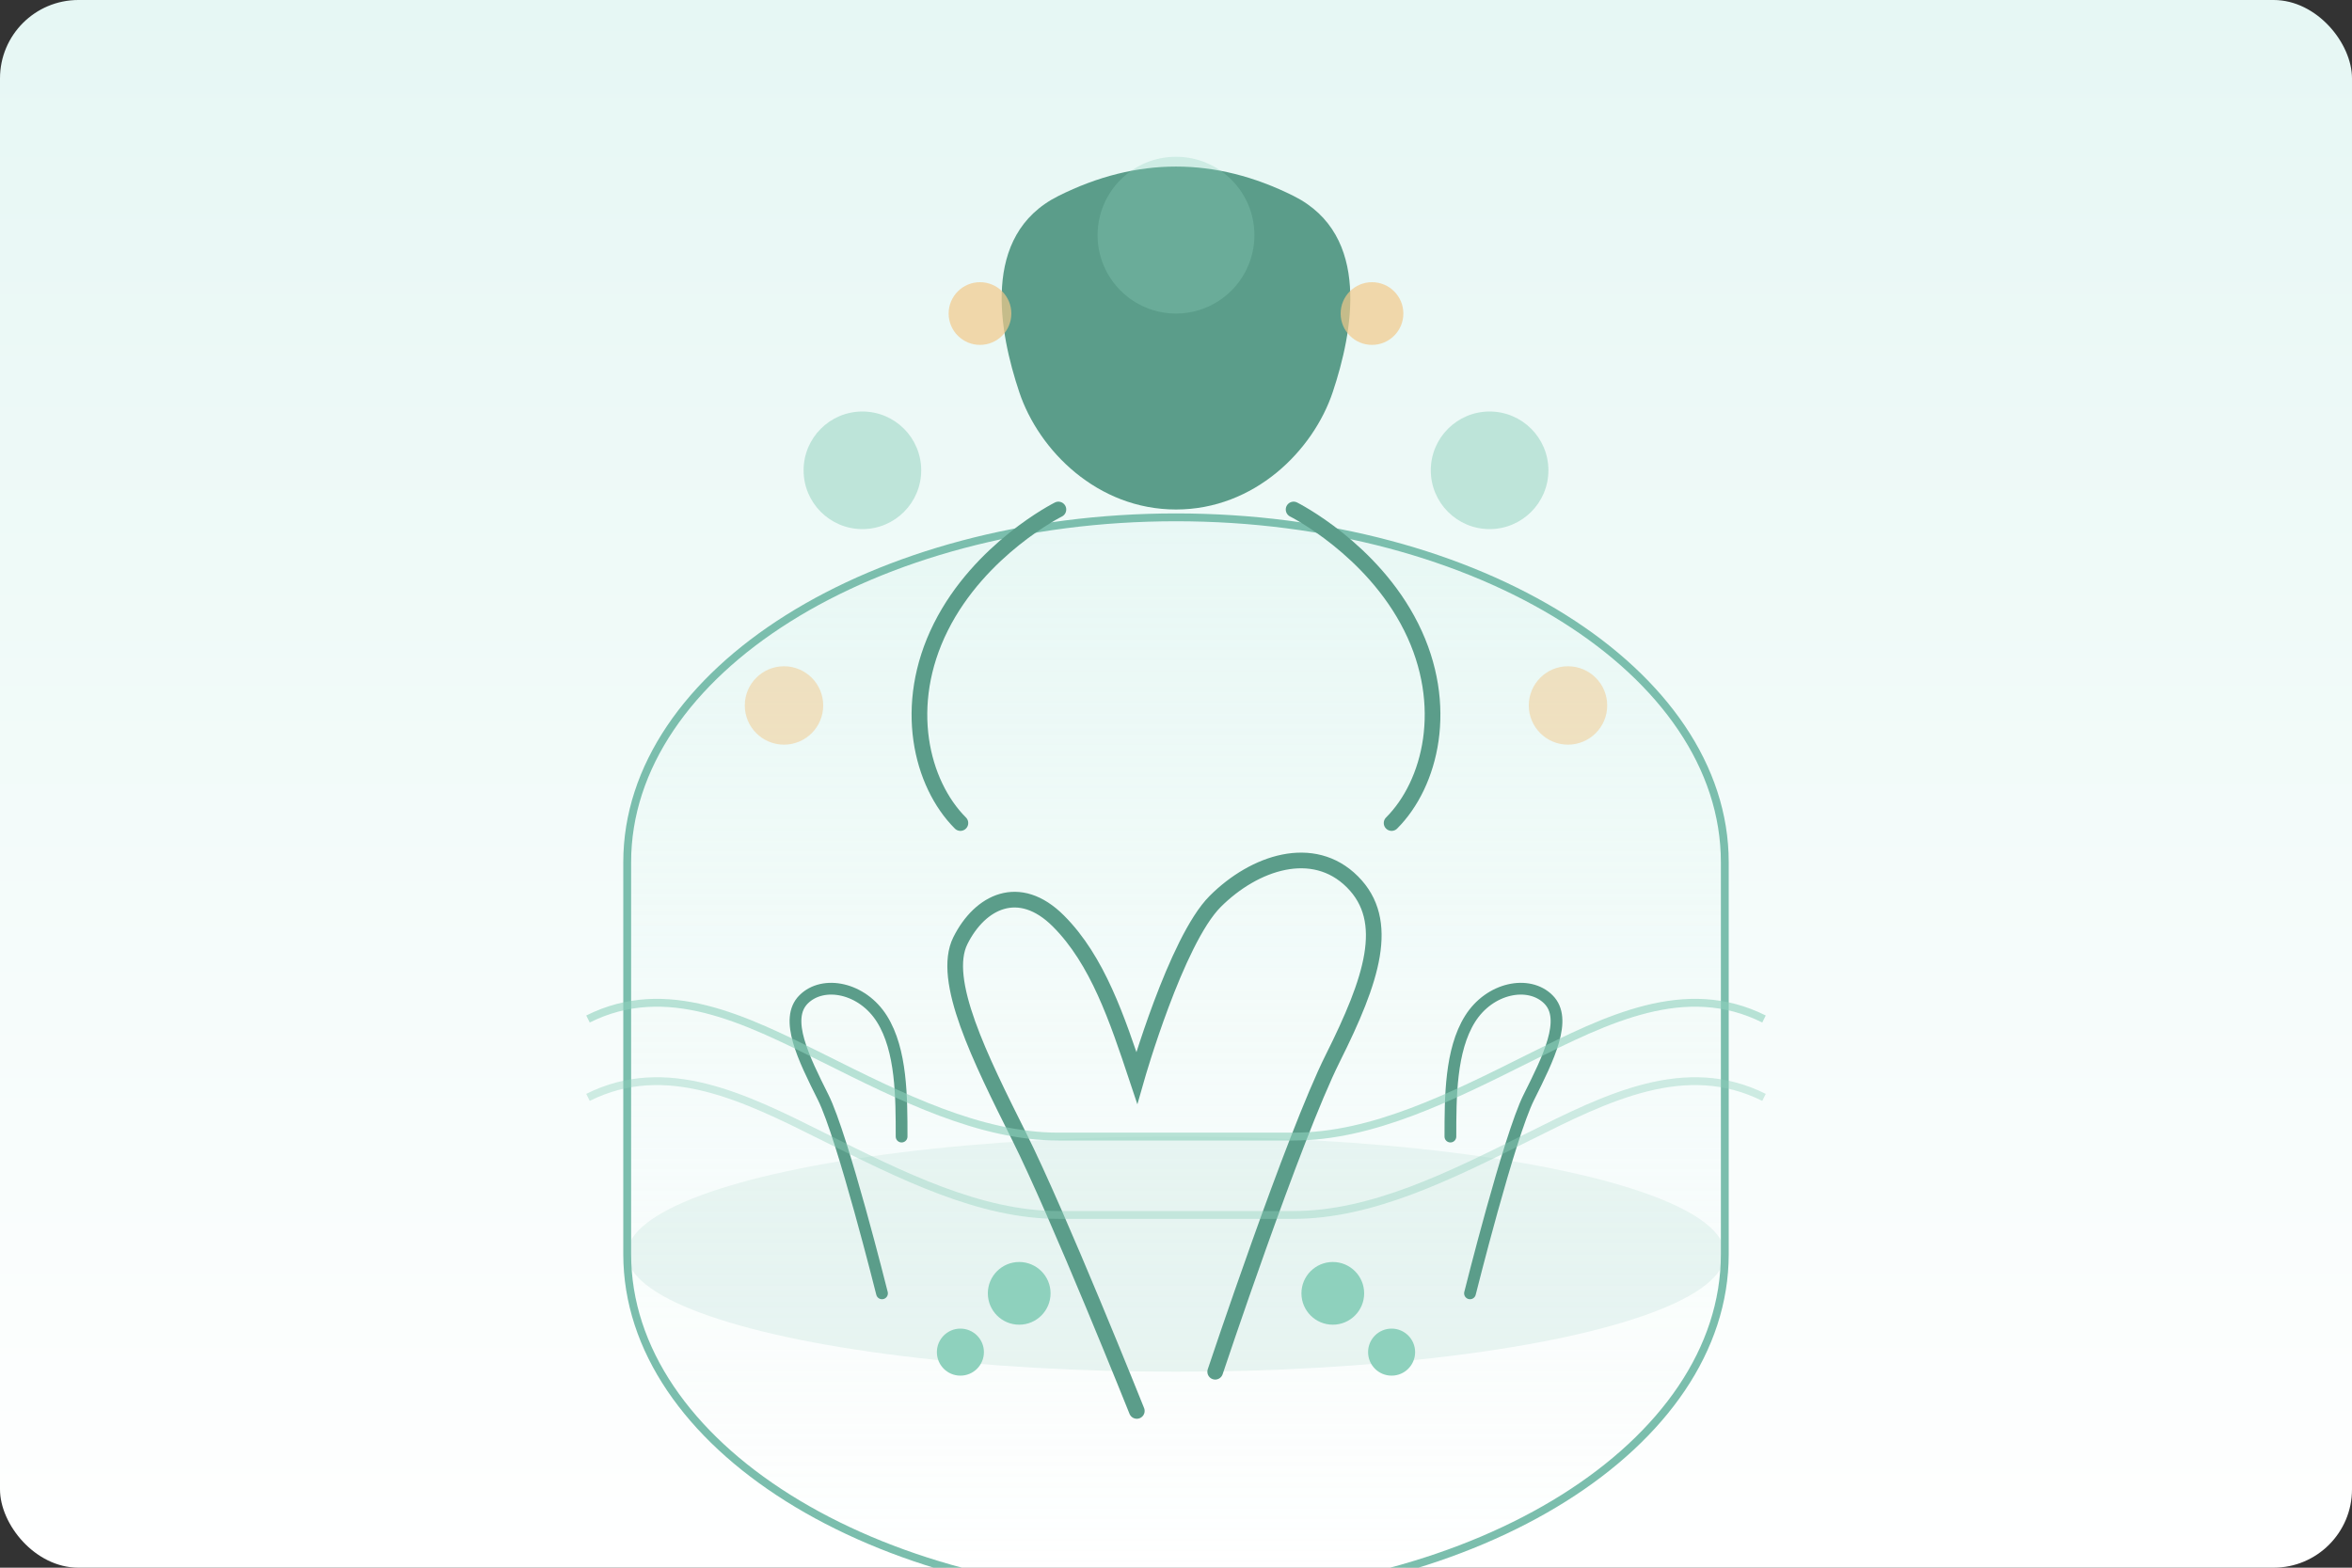 <?xml version="1.0" encoding="UTF-8" standalone="no"?>
<svg width="600" height="400" viewBox="0 0 600 400" fill="none" xmlns="http://www.w3.org/2000/svg">
  <rect x="0" y="0" width="600" height="400" fill="#333333" stroke="none"/>
  <!-- Background gradient -->
  <rect width="600" height="400" rx="20" fill="url(#paint0_linear)" />
  
  <!-- Terrarium glass container -->
  <ellipse cx="300" cy="320" rx="140" ry="30" fill="#7BBEAD" fill-opacity="0.3" />
  <path d="M160 220C160 171.4 222.8 132 300 132C377.2 132 440 171.4 440 220V320C440 368.6 377.2 408 300 408C222.8 408 160 368.6 160 320V220Z" fill="url(#paint1_linear)" stroke="#7BBEAD" stroke-width="2" />
  
  <!-- Trees and plants inside terrarium -->
  <path d="M290 360C290 360 270 310 260 290C250 270 240 250 245 240C250 230 260 225 270 235C280 245 285 260 290 275C290 275 300 240 310 230C320 220 335 215 345 225C355 235 350 250 340 270C330 290 310 350 310 350" stroke="#5B9D8A" stroke-width="4" stroke-linecap="round" />
  <path d="M225 330C225 330 215 290 210 280C205 270 200 260 205 255C210 250 220 252 225 260C230 268 230 280 230 290" stroke="#5B9D8A" stroke-width="3" stroke-linecap="round" />
  <path d="M375 330C375 330 385 290 390 280C395 270 400 260 395 255C390 250 380 252 375 260C370 268 370 280 370 290" stroke="#5B9D8A" stroke-width="3" stroke-linecap="round" />
  
  <!-- Small plants and decorative elements -->
  <circle cx="340" cy="330" r="8" fill="#8ED1BD" />
  <circle cx="355" cy="345" r="6" fill="#8ED1BD" />
  <circle cx="260" cy="330" r="8" fill="#8ED1BD" />
  <circle cx="245" cy="345" r="6" fill="#8ED1BD" />
  
  <!-- Stylized silhouette of a woman/counselor with a nurturing posture -->
  <path d="M300 130C320 130 335 115 340 100C345 85 350 60 330 50C310 40 290 40 270 50C250 60 255 85 260 100C265 115 280 130 300 130Z" fill="#5B9D8A" />
  
  <!-- Arms in a welcoming/nurturing gesture -->
  <path d="M270 130C270 130 250 140 240 160C230 180 235 200 245 210" stroke="#5B9D8A" stroke-width="4" stroke-linecap="round" />
  <path d="M330 130C330 130 350 140 360 160C370 180 365 200 355 210" stroke="#5B9D8A" stroke-width="4" stroke-linecap="round" />
  
  <!-- Decorative elements around the silhouette -->
  <circle cx="220" cy="120" r="15" fill="#8ED1BD" fill-opacity="0.5" />
  <circle cx="380" cy="120" r="15" fill="#8ED1BD" fill-opacity="0.5" />
  <circle cx="300" cy="60" r="20" fill="#8ED1BD" fill-opacity="0.3" />
  
  <!-- Smaller decorative circles to represent nature/healing elements -->
  <circle cx="350" cy="80" r="8" fill="#F3C98B" fill-opacity="0.7" />
  <circle cx="250" cy="80" r="8" fill="#F3C98B" fill-opacity="0.7" />
  <circle cx="400" cy="180" r="10" fill="#F3C98B" fill-opacity="0.5" />
  <circle cx="200" cy="180" r="10" fill="#F3C98B" fill-opacity="0.5" />
  
  <!-- Gentle waves representing growth and healing -->
  <path d="M150 260C170 250 190 260 210 270C230 280 250 290 270 290C290 290 310 290 330 290C350 290 370 280 390 270C410 260 430 250 450 260" stroke="#8ED1BD" stroke-opacity="0.6" stroke-width="2" />
  <path d="M150 280C170 270 190 280 210 290C230 300 250 310 270 310C290 310 310 310 330 310C350 310 370 300 390 290C410 280 430 270 450 280" stroke="#8ED1BD" stroke-opacity="0.4" stroke-width="2" />
  
  <!-- Gradients definitions -->
  <defs>
    <linearGradient id="paint0_linear" x1="300" y1="0" x2="300" y2="400" gradientUnits="userSpaceOnUse">
      <stop stop-color="#E6F7F4" />
      <stop offset="1" stop-color="#FFFFFF" />
    </linearGradient>
    <linearGradient id="paint1_linear" x1="300" y1="132" x2="300" y2="408" gradientUnits="userSpaceOnUse">
      <stop stop-color="#E6F7F4" stop-opacity="0.8" />
      <stop offset="1" stop-color="#FFFFFF" stop-opacity="0.4" />
    </linearGradient>
  </defs>
</svg>